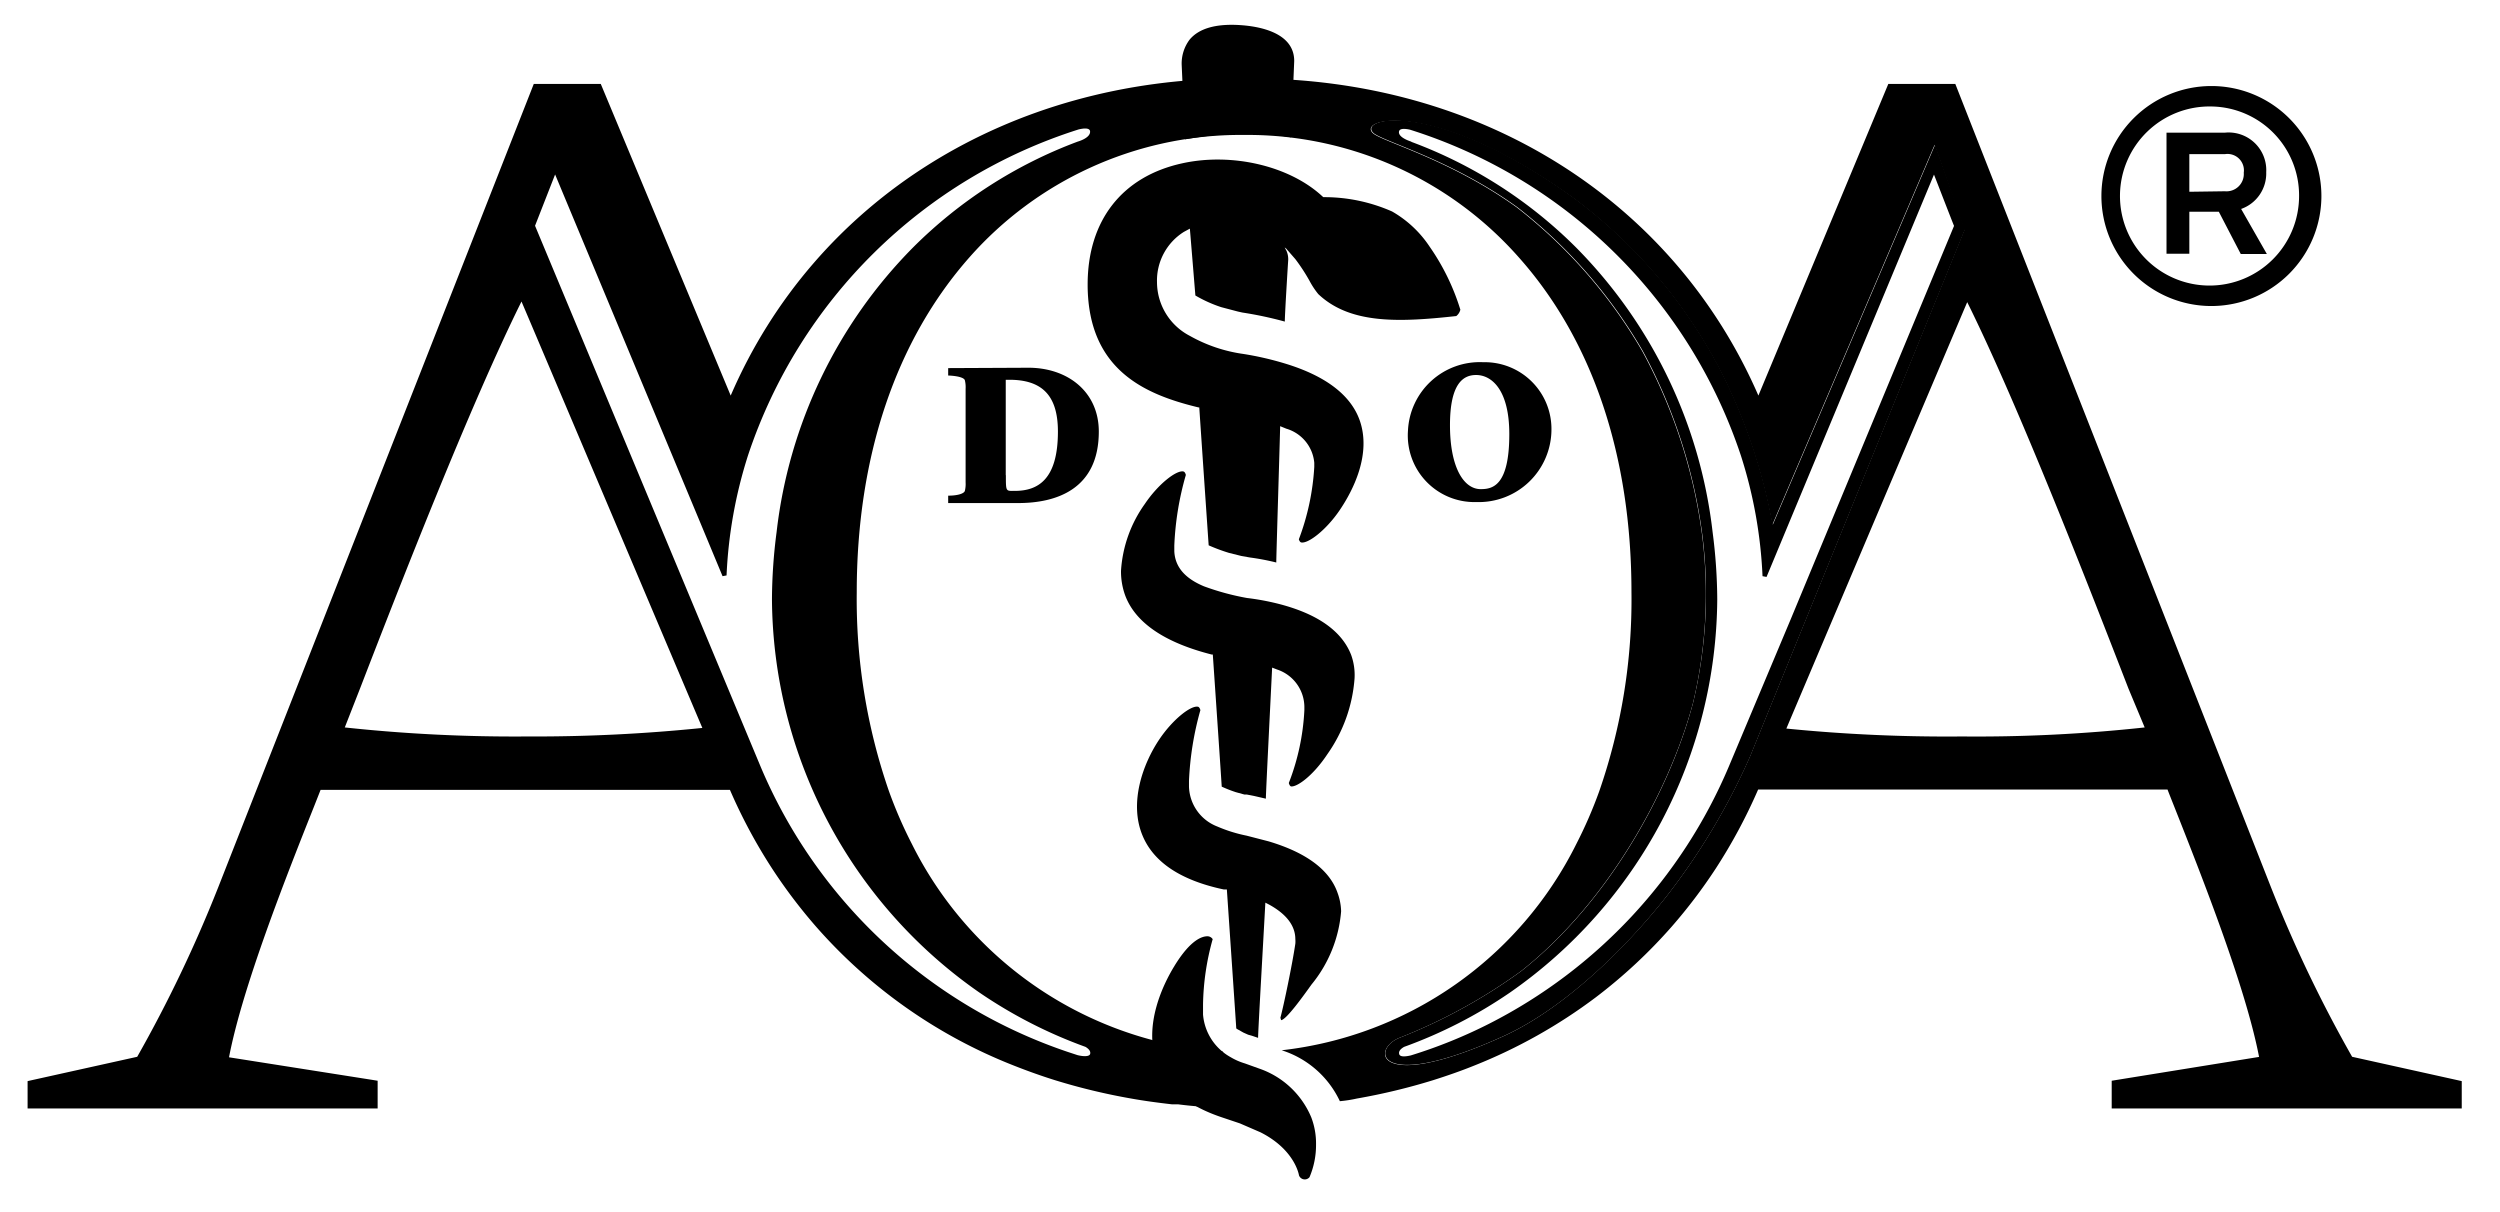 <svg id="e9e5e7ae-395e-41e4-8a4f-587977c30170" data-name="aoaLogoNoFill" xmlns="http://www.w3.org/2000/svg" viewBox="0 0 199.33 96.67"><title>aoaLogoNoFill</title><g id="449e8401-aaae-4d39-87c7-4fa591b6e7c6" data-name="logo"><g id="5ad6065d-668f-46bb-8ea4-a479bd015bb9" data-name="aoa"><path d="M28.72,54.9,27.49,58A126.48,126.48,0,0,0,42,58.72a131.48,131.48,0,0,0,14-.62c-.51-1.21-13.81-32.6-14.42-34C37.46,32.38,31.81,46.93,28.72,54.9Z" fill="none"/><path d="M86,10.32a40.74,40.74,0,0,0-26.36,26,36.63,36.63,0,0,0-1.72,9.6l-.32.06-1.78-4.28L44.26,13.89,42.66,18l13,31.31,4.92,11.8A40.53,40.53,0,0,0,85.14,83.87h0l.76.25c.45.11.94.17,1-.1s-.14-.42-.37-.56a37.65,37.65,0,0,1-8.47-4.34A38.48,38.48,0,0,1,61.55,47.78a42.64,42.64,0,0,1,.37-5.36A38.46,38.46,0,0,1,72.8,19.73,36.74,36.74,0,0,1,86,11.29h0s1.11-.32,1-.85C86.86,10.19,86.43,10.22,86,10.32Z" fill="none"/><path d="M156.89,24.07c-.6,1.43-13.91,32.81-14.42,34a129.25,129.25,0,0,0,14,.63A124.16,124.16,0,0,0,171,58l-1.23-3.15C166.66,46.92,161,32.37,156.89,24.07Z" fill="none"/><path d="M195.88,86.11l-8.34-1.85a106.33,106.33,0,0,1-6.46-13.49L155.9,6.69h-5.34L140.2,31.54C133.41,15.92,118,6.25,99.67,6.25H98.8C80.45,6.25,65,15.92,58.26,31.54L47.9,6.69H42.56L17.39,70.77a107.65,107.65,0,0,1-6.45,13.49L2.6,86.11l-.4.09v2.18H30.11V86.17l-.43-.07L18.26,84.3c1.06-5.54,4.48-14.22,6.78-20l.52-1.32H58.2a42.36,42.36,0,0,0,3.38,6.3,41.72,41.72,0,0,0,3.51,4.63A40.81,40.81,0,0,0,80.81,84.95c1.06.42,2.17.82,3.32,1.18a49.68,49.68,0,0,0,6.07,1.46c1,.18,2.1.33,3.24.46l.49,0a33.7,33.7,0,0,0,6.51.2l-3-4.45-.62,0A30,30,0,0,1,72.7,67.28a35.35,35.35,0,0,1-1.82-4.19,46.79,46.79,0,0,1-2.57-15.87c0-10.84,3.13-20.08,9-26.72a28.85,28.85,0,0,1,21.25-9.74h1.26a28.86,28.86,0,0,1,21.26,9.74c5.92,6.64,9,15.88,9,26.72a46.55,46.55,0,0,1-2.57,15.87,35.34,35.34,0,0,1-1.82,4.19,30,30,0,0,1-23.5,16.46,7.68,7.68,0,0,1,4.64,4.06,10.41,10.41,0,0,0,1.35-.21,49.24,49.24,0,0,0,6.07-1.46c1.14-.36,2.26-.75,3.32-1.18a41.83,41.83,0,0,0,9.65-5.42,41.14,41.14,0,0,0,6.07-5.65,41.72,41.72,0,0,0,3.51-4.63,42.86,42.86,0,0,0,3.38-6.3h32.64c.16.42.52,1.32.52,1.32,2.3,5.81,5.72,14.49,6.78,20L168.8,86.1l-.43.07v2.21h27.91V86.2ZM42,58.72A126.48,126.48,0,0,1,27.49,58l1.23-3.14c3.09-8,8.74-22.52,12.86-30.82.61,1.42,13.91,32.81,14.42,34A131.48,131.48,0,0,1,42,58.72ZM85.93,11.29h0A36.74,36.74,0,0,0,72.8,19.73,38.46,38.46,0,0,0,61.92,42.42a42.64,42.64,0,0,0-.37,5.36A38.48,38.48,0,0,0,78.08,79.13a37.65,37.65,0,0,0,8.47,4.34c.23.14.43.33.37.56s-.55.21-1,.1l-.76-.25h0A40.69,40.69,0,0,1,60.63,61.09l-4.92-11.8L42.66,18l1.6-4.09L55.83,41.66l1.78,4.28.32-.06a36.63,36.63,0,0,1,1.72-9.6A40.74,40.74,0,0,1,86,10.32c.42-.1.85-.13.91.12C87,11,85.93,11.29,85.93,11.29Zm53.61,49a52.73,52.73,0,0,1-6.79,11.33c-3.67,4.61-8.47,9-12.88,11-9.93,4.51-10.64,1.19-8.37.16a43.55,43.55,0,0,0,9.78-5.35C128.16,72,133.11,63.1,135,56a37.35,37.35,0,0,0,.69-13.51A42.32,42.32,0,0,0,130.94,28a39.72,39.72,0,0,0-10-11.46c-5.24-3.78-10.66-5.23-11.45-5.9-1.39-1.19,4.73-2.86,15.87,5.09a40.15,40.15,0,0,1,11.89,14,44.83,44.83,0,0,1,4.06,12.12l12.94-30.3,2.37,6.79Zm16.89-1.57a129.25,129.25,0,0,1-14-.63c.51-1.21,13.82-32.59,14.42-34,4.12,8.3,9.77,22.85,12.86,30.82L171,58A124.16,124.16,0,0,1,156.43,58.72Z"/><path d="M154.29,11.53l-12.94,30.3a44.83,44.83,0,0,0-4.06-12.12,40.15,40.15,0,0,0-11.89-14c-11.14-8-17.26-6.28-15.87-5.09.79.67,6.21,2.12,11.45,5.9a39.72,39.72,0,0,1,10,11.46,42.32,42.32,0,0,1,4.73,14.51A37.35,37.35,0,0,1,135,56c-1.87,7.11-6.82,16-13.7,21.42a43.55,43.55,0,0,1-9.78,5.35c-2.27,1-1.56,4.35,8.37-.16,4.41-2,9.21-6.37,12.88-11a52.73,52.73,0,0,0,6.79-11.33l17.12-42ZM137.85,61.1a40.84,40.84,0,0,1-19.11,20.52,39.69,39.69,0,0,1-6.25,2.53c-.43.1-.87.14-.93-.11s.15-.43.39-.57a37.4,37.4,0,0,0,8.44-4.33,38.5,38.5,0,0,0,16.53-31.35,42.76,42.76,0,0,0-.37-5.36,38.49,38.49,0,0,0-10.88-22.69A36.56,36.56,0,0,0,112.5,11.3h.05s-1.12-.32-1-.83c.06-.24.46-.22.87-.13a40.68,40.68,0,0,1,26.39,26,36.63,36.63,0,0,1,1.72,9.6l.32.06,1.78-4.28L154.2,13.92c.25.63,1.55,4,1.6,4.09l-13,31.31Z"/></g><g id="abb372bc-0ead-48b2-b916-ff1652ea69a5" data-name="staff"><path d="M82,29.32c3.12,0,5.61,1.91,5.61,5.09,0,4.62-3.42,5.7-6.42,5.7H75.6v-.59c.75,0,1.26-.16,1.33-.38a2.29,2.29,0,0,0,.06-.67V31a2.32,2.32,0,0,0-.06-.68c-.06-.21-.58-.35-1.33-.38v-.59Zm-1.8,8.57c0,1.34,0,1.25.71,1.25,1.8,0,3.44-.85,3.44-4.73,0-2.93-1.31-4.13-3.88-4.13h-.28v7.61Z"/><path d="M112.26,34.34a5.73,5.73,0,0,1,6-5.46,5.32,5.32,0,0,1,5.44,5.39,5.8,5.8,0,0,1-6,5.76A5.31,5.31,0,0,1,112.26,34.34Zm8.08.27c0-3.48-1.37-4.71-2.65-4.71-1,0-2.08.64-2.08,4S116.7,39,118.06,39C119,39,120.34,38.75,120.34,34.61Z"/><path d="M104.41,93.86a6.54,6.54,0,0,0,.52-2.62,5.82,5.82,0,0,0-.38-2.15h0a6.94,6.94,0,0,0-4.15-3.89l-1.14-.41a5,5,0,0,1-1.14-.5,4.28,4.28,0,0,1-2.2-3.4l0-.79a20.35,20.35,0,0,1,.77-5.22.51.51,0,0,0-.41-.23c-.35,0-1.31.16-2.69,2.45-.78,1.29-2.48,4.62-1.34,7.69.73,2,2.5,3.42,5.27,4.33l1.34.45,1.64.71c2.77,1.4,3.07,3.43,3.07,3.43A.49.49,0,0,0,104.41,93.86Z"/><path d="M106.65,71.2h0c-.63-1.83-2.48-3.22-5.51-4.12l-1.74-.45a11.63,11.63,0,0,1-2.34-.73,3.52,3.52,0,0,1-2.26-3.18v-.46a24.5,24.5,0,0,1,.91-5.64c-.06-.22-.15-.26-.19-.27-.57-.12-2,1-3.07,2.58-1.35,2-2.42,5.08-1.37,7.65.87,2.15,3.05,3.61,6.5,4.34l.09,0,.15,0c.18,2.65.74,10.86.75,11.08l.09.06.48.27.38.17.29.08.5.17c0-.55.46-8.52.58-10.78l.31.16c1.38.76,2.08,1.69,2.08,2.75a2.19,2.19,0,0,1,0,.36c-.23,1.59-.94,5-1.19,5.9a1.32,1.32,0,0,0,.06.2c.42-.05,1.76-1.92,2.41-2.83a10.54,10.54,0,0,0,2.37-5.85A4.6,4.6,0,0,0,106.65,71.2Z"/><path d="M107.73,52.22c-.75-1.93-2.73-3.31-5.89-4.1a19.8,19.8,0,0,0-2.41-.44A20.2,20.2,0,0,1,96,46.75c-1.54-.64-2.31-1.56-2.37-2.79V43.5a23.73,23.73,0,0,1,.92-5.63c-.06-.24-.16-.27-.2-.28-.56-.11-2,1-3.07,2.59a10.24,10.24,0,0,0-1.9,5.34,5.58,5.58,0,0,0,.35,2c.83,2.15,3.15,3.72,6.89,4.67l.08,0c.17,2.48.7,10.27.71,10.53a10.5,10.5,0,0,0,1.12.44l.69.19.19,0,.61.12.91.21c0-.5.39-8.16.5-10.45l.39.15A3.17,3.17,0,0,1,104,56.33c0,.09,0,.19,0,.29a18.48,18.48,0,0,1-1.24,5.81c.06.22.14.26.17.27.44.08,1.73-.79,2.92-2.59a12,12,0,0,0,2.15-6A4.71,4.71,0,0,0,107.73,52.22Z"/><path d="M116.43,24.67a18,18,0,0,0-2.44-5,8.88,8.88,0,0,0-3-2.81,13.39,13.39,0,0,0-5.26-1.14h-.22l-.08-.07c-2.61-2.42-7.2-3.5-11.16-2.63-4.81,1.05-7.55,4.57-7.55,9.66v.16c.08,6.63,4.51,8.6,8.82,9.64l.08,0c.17,2.56.73,10.74.75,11a14.28,14.28,0,0,0,1.61.6l1,.25.68.12a19.05,19.05,0,0,1,2.1.4c0-.54.25-8.52.31-10.87l.49.2a3.12,3.12,0,0,1,2.23,2.72c0,.11,0,.22,0,.33A19.46,19.46,0,0,1,103.56,43c.06.19.14.24.19.25.56.11,2-1,3.07-2.58s2.54-4.46,1.59-7.16c-.71-2-2.69-3.52-5.87-4.5a24.6,24.6,0,0,0-3.41-.79,12.05,12.05,0,0,1-4.26-1.44,4.84,4.84,0,0,1-2.62-4.29,4.58,4.58,0,0,1,2.14-4l.48-.26c.12,1.4.42,5.1.44,5.33a10.58,10.58,0,0,0,2.06.93l1.33.35.36.08a29.92,29.92,0,0,1,3.38.72c0-.56.26-4.77.27-4.88a1.67,1.67,0,0,0-.13-.75l-.15-.28.11.08.74.85a14.78,14.78,0,0,1,1.13,1.73,6.48,6.48,0,0,0,.7,1.06c2.57,2.43,6.51,2.24,11,1.75a.91.91,0,0,0,.33-.52S116.43,24.69,116.43,24.67Z"/><path d="M98.47,10.65a20.58,20.58,0,0,1,4.47.3l.25-6.09c0-2.24-2.72-2.76-4.34-2.86-1.92-.12-3.26.27-4,1.16a3.17,3.17,0,0,0-.63,2.06s.24,5.3.27,5.89A33.57,33.57,0,0,1,98.47,10.65Z"/></g><path id="afd651e7-5375-4607-a2ca-5fbb623564da" data-name="copyright" d="M176.31,24.4a8.77,8.77,0,1,1,8.78-8.78A8.78,8.78,0,0,1,176.31,24.4Zm0-15.91a7.14,7.14,0,1,0,7,7.13A7.09,7.09,0,0,0,176.31,8.49Zm4.43,11.76h-2.08l-1.75-3.37h-2.35v3.35h-1.82V10.58h4.63a3,3,0,0,1,3.32,3.15,3,3,0,0,1-2,2.93Zm-3.34-5a1.38,1.38,0,0,0,1.5-1.48,1.31,1.31,0,0,0-1.5-1.48h-2.84v3Z"/></g></svg>